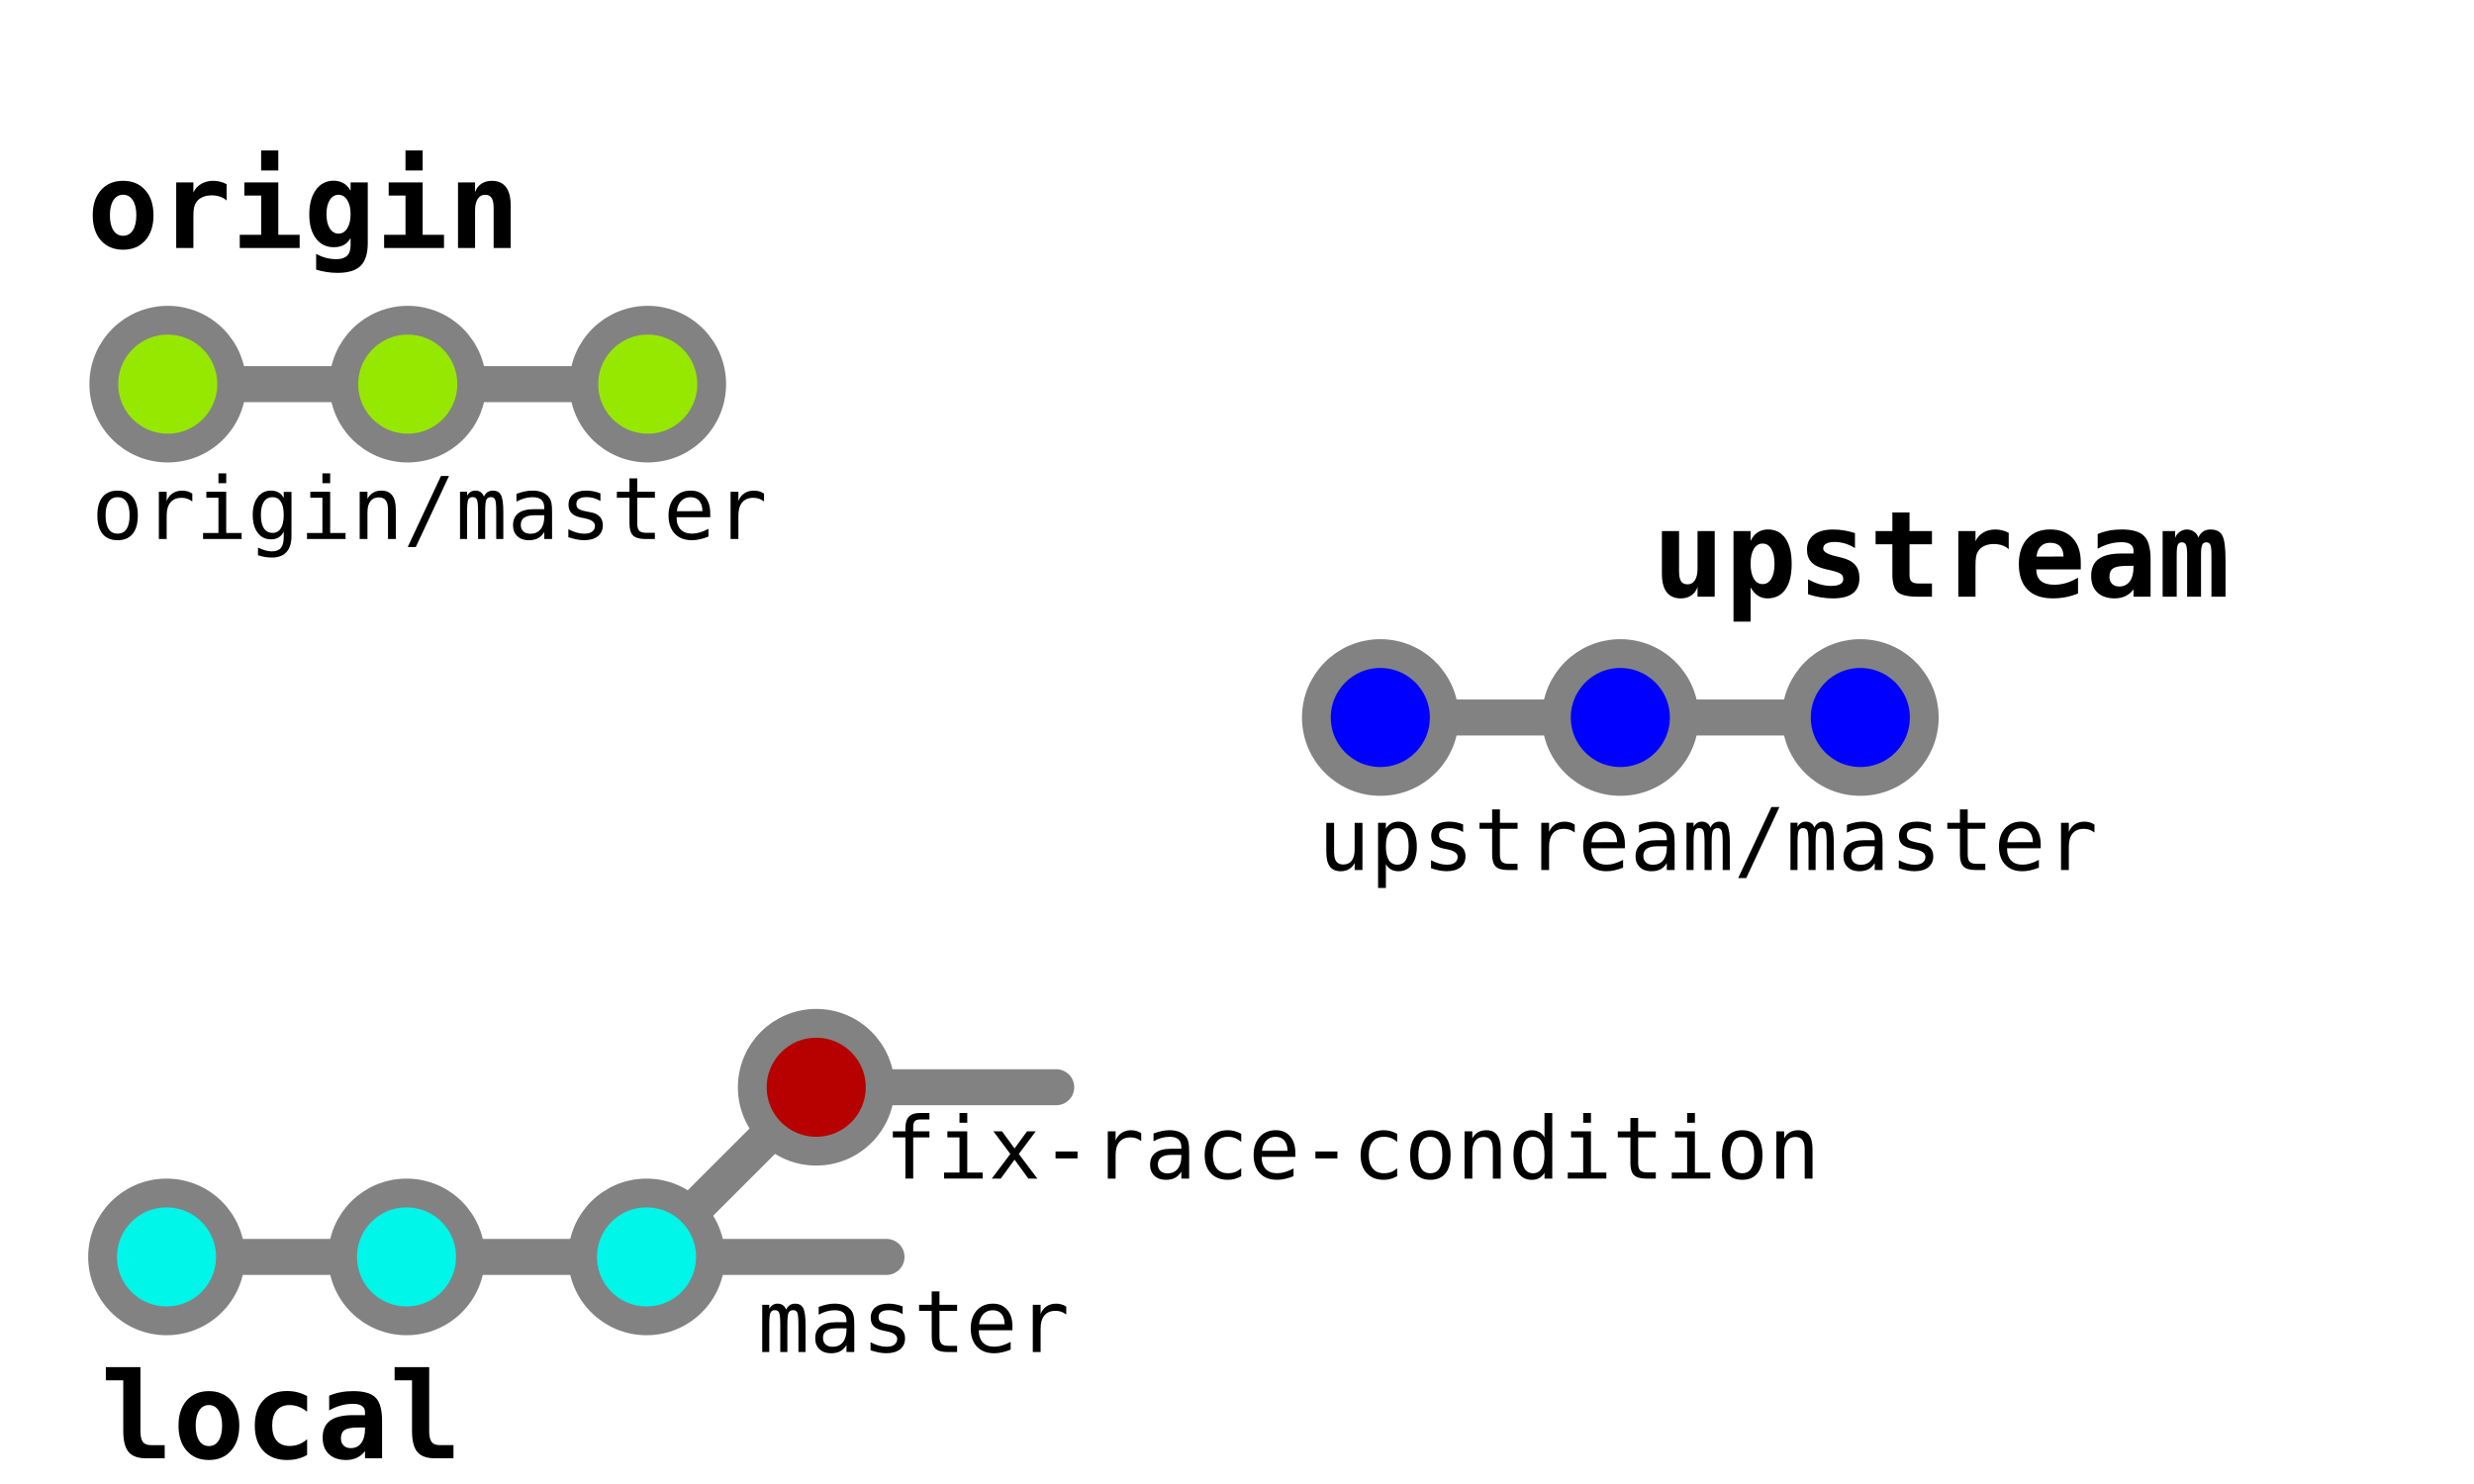 <?xml version="1.0" encoding="UTF-8" standalone="no"?>
<!-- Created with Inkscape (http://www.inkscape.org/) -->

<svg
   xmlns:dc="http://purl.org/dc/elements/1.1/"
   xmlns:cc="http://creativecommons.org/ns#"
   xmlns:rdf="http://www.w3.org/1999/02/22-rdf-syntax-ns#"
   xmlns:svg="http://www.w3.org/2000/svg"
   xmlns="http://www.w3.org/2000/svg"
   xmlns:sodipodi="http://sodipodi.sourceforge.net/DTD/sodipodi-0.dtd"
   xmlns:inkscape="http://www.inkscape.org/namespaces/inkscape"
   width="515.408pt"
   height="309.245pt"
   viewBox="0 0 181.825 109.095"
   version="1.1"
   id="svg196"
   inkscape:version="0.92.2 2405546, 2018-03-11"
   sodipodi:docname="ghw07-branch-names.svg">
  <defs
     id="defs190">
    <marker
       inkscape:isstock="true"
       style="overflow:visible"
       id="marker12490"
       refX="0"
       refY="0"
       orient="auto"
       inkscape:stockid="TriangleOutM">
      <path
         transform="scale(0.4)"
         style="fill:#dedede;fill-opacity:1;fill-rule:evenodd;stroke:#3e3e3e;stroke-width:1pt;stroke-opacity:1"
         d="M 5.77,0 -2.88,5 V -5 Z"
         id="path12488"
         inkscape:connector-curvature="0" />
    </marker>
    <marker
       inkscape:isstock="true"
       style="overflow:visible"
       id="marker12358"
       refX="0"
       refY="0"
       orient="auto"
       inkscape:stockid="TriangleOutM">
      <path
         transform="scale(0.4)"
         style="fill:#808080;fill-opacity:1;fill-rule:evenodd;stroke:none;stroke-width:1pt;stroke-opacity:1"
         d="M 5.77,0 -2.88,5 V -5 Z"
         id="path12356"
         inkscape:connector-curvature="0" />
    </marker>
    <marker
       inkscape:isstock="true"
       style="overflow:visible"
       id="marker11922"
       refX="0"
       refY="0"
       orient="auto"
       inkscape:stockid="TriangleOutM">
      <path
         transform="scale(0.4)"
         style="fill:none;fill-opacity:1;fill-rule:evenodd;stroke:none;stroke-width:1pt;stroke-opacity:1"
         d="M 5.77,0 -2.88,5 V -5 Z"
         id="path11920"
         inkscape:connector-curvature="0" />
    </marker>
    <marker
       inkscape:isstock="true"
       style="overflow:visible"
       id="marker11742"
       refX="0"
       refY="0"
       orient="auto"
       inkscape:stockid="TriangleOutM">
      <path
         transform="scale(0.4)"
         style="fill:#eef1f5;fill-opacity:1;fill-rule:evenodd;stroke:#000000;stroke-width:1pt;stroke-opacity:1"
         d="M 5.77,0 -2.88,5 V -5 Z"
         id="path11740"
         inkscape:connector-curvature="0" />
    </marker>
    <marker
       inkscape:isstock="true"
       style="overflow:visible"
       id="marker11658"
       refX="0"
       refY="0"
       orient="auto"
       inkscape:stockid="TriangleOutM">
      <path
         transform="scale(0.4)"
         style="fill:#eef1f5;fill-opacity:1;fill-rule:evenodd;stroke:#000000;stroke-width:1pt;stroke-opacity:1"
         d="M 5.77,0 -2.88,5 V -5 Z"
         id="path11656"
         inkscape:connector-curvature="0" />
    </marker>
    <marker
       inkscape:isstock="true"
       style="overflow:visible"
       id="marker5230"
       refX="0"
       refY="0"
       orient="auto"
       inkscape:stockid="TriangleOutM">
      <path
         transform="scale(0.4)"
         style="fill:#000000;fill-opacity:1;fill-rule:evenodd;stroke:#000000;stroke-width:1pt;stroke-opacity:1"
         d="M 5.77,0 -2.88,5 V -5 Z"
         id="path5228"
         inkscape:connector-curvature="0" />
    </marker>
    <marker
       inkscape:isstock="true"
       style="overflow:visible"
       id="marker3424"
       refX="0"
       refY="0"
       orient="auto"
       inkscape:stockid="TriangleOutM">
      <path
         transform="scale(0.4)"
         style="fill:#000000;fill-opacity:1;fill-rule:evenodd;stroke:#000000;stroke-width:1pt;stroke-opacity:1"
         d="M 5.77,0 -2.88,5 V -5 Z"
         id="path3422"
         inkscape:connector-curvature="0" />
    </marker>
    <marker
       inkscape:stockid="TriangleOutM"
       orient="auto"
       refY="0"
       refX="0"
       id="TriangleOutM-1"
       style="overflow:visible"
       inkscape:isstock="true">
      <path
         inkscape:connector-curvature="0"
         id="path1507-0"
         d="M 5.77,0 -2.88,5 V -5 Z"
         style="fill:#000000;fill-opacity:1;fill-rule:evenodd;stroke:#000000;stroke-width:1pt;stroke-opacity:1"
         transform="scale(0.4)" />
    </marker>
    <marker
       inkscape:stockid="TriangleOutM"
       orient="auto"
       refY="0"
       refX="0"
       id="TriangleOutM-5"
       style="overflow:visible"
       inkscape:isstock="true">
      <path
         inkscape:connector-curvature="0"
         id="path1507-3"
         d="M 5.77,0 -2.88,5 V -5 Z"
         style="fill:#000000;fill-opacity:1;fill-rule:evenodd;stroke:#000000;stroke-width:1pt;stroke-opacity:1"
         transform="scale(0.4)" />
    </marker>
    <marker
       inkscape:isstock="true"
       style="overflow:visible"
       id="marker3424-8"
       refX="0"
       refY="0"
       orient="auto"
       inkscape:stockid="TriangleOutM">
      <path
         inkscape:connector-curvature="0"
         transform="scale(0.4)"
         style="fill:#000000;fill-opacity:1;fill-rule:evenodd;stroke:#000000;stroke-width:1pt;stroke-opacity:1"
         d="M 5.77,0 -2.88,5 V -5 Z"
         id="path3422-0" />
    </marker>
    <marker
       inkscape:isstock="true"
       style="overflow:visible"
       id="marker3424-1"
       refX="0"
       refY="0"
       orient="auto"
       inkscape:stockid="TriangleOutM">
      <path
         inkscape:connector-curvature="0"
         transform="scale(0.4)"
         style="fill:#000000;fill-opacity:1;fill-rule:evenodd;stroke:#000000;stroke-width:1pt;stroke-opacity:1"
         d="M 5.77,0 -2.88,5 V -5 Z"
         id="path3422-8" />
    </marker>
  </defs>
  <sodipodi:namedview
     id="base"
     pagecolor="#ffffff"
     bordercolor="#666666"
     borderopacity="1.0"
     inkscape:pageopacity="0.0"
     inkscape:pageshadow="2"
     inkscape:zoom="2.8284272"
     inkscape:cx="288.60568"
     inkscape:cy="187.51353"
     inkscape:document-units="mm"
     inkscape:current-layer="layer1"
     showgrid="false"
     inkscape:snap-object-midpoints="true"
     inkscape:snap-center="true"
     inkscape:snap-midpoints="true"
     inkscape:snap-smooth-nodes="true"
     inkscape:snap-intersection-paths="true"
     inkscape:object-paths="true"
     inkscape:window-width="2560"
     inkscape:window-height="1415"
     inkscape:window-x="2560"
     inkscape:window-y="0"
     inkscape:window-maximized="1"
     units="pt"
     fit-margin-top="5"
     fit-margin-right="5"
     fit-margin-bottom="5"
     fit-margin-left="5" />
  <g
     inkscape:label="Layer 1"
     inkscape:groupmode="layer"
     id="layer1"
     transform="translate(-8.323,-14.679)">
    <g
       transform="translate(86.549,40.589)"
       id="g860">
      <path
         inkscape:connector-curvature="0"
         id="path838"
         d="m 23.22,26.836 h 17.639"
         style="fill:none;stroke:#828282;stroke-width:2.646;stroke-linecap:butt;stroke-linejoin:miter;stroke-miterlimit:4;stroke-dasharray:none;stroke-opacity:1" />
      <circle
         style="fill:#0000ff;stroke:#828282;stroke-width:2.117;stroke-miterlimit:4;stroke-dasharray:none;stroke-opacity:1"
         r="4.699"
         cy="26.836"
         cx="23.22"
         id="path10" />
      <path
         inkscape:connector-curvature="0"
         id="path838-7"
         d="m 40.859,26.836 h 17.639"
         style="fill:none;stroke:#828282;stroke-width:2.646;stroke-linecap:butt;stroke-linejoin:miter;stroke-miterlimit:4;stroke-dasharray:none;stroke-opacity:1" />
      <circle
         style="fill:#0000ff;stroke:#828282;stroke-width:2.117;stroke-miterlimit:4;stroke-dasharray:none;stroke-opacity:1"
         r="4.699"
         cy="26.836"
         cx="40.859"
         id="path10-3" />
      <circle
         style="fill:#0000ff;stroke:#828282;stroke-width:2.117;stroke-miterlimit:4;stroke-dasharray:none;stroke-opacity:1"
         r="4.699"
         cy="26.836"
         cx="58.498"
         id="path10-6" />
    </g>
    <g
       transform="translate(-2.569,16.083)"
       id="g860-5"
       style="fill:#97e800;fill-opacity:1">
      <path
         inkscape:connector-curvature="0"
         id="path838-3"
         d="m 23.22,26.836 h 17.639"
         style="fill:#97e800;fill-opacity:1;stroke:#828282;stroke-width:2.646;stroke-linecap:butt;stroke-linejoin:miter;stroke-miterlimit:4;stroke-dasharray:none;stroke-opacity:1" />
      <circle
         style="fill:#97e800;fill-opacity:1;stroke:#828282;stroke-width:2.117;stroke-miterlimit:4;stroke-dasharray:none;stroke-opacity:1"
         r="4.699"
         cy="26.836"
         cx="23.22"
         id="path10-5" />
      <path
         inkscape:connector-curvature="0"
         id="path838-7-6"
         d="m 40.859,26.836 h 17.639"
         style="fill:#97e800;fill-opacity:1;stroke:#828282;stroke-width:2.646;stroke-linecap:butt;stroke-linejoin:miter;stroke-miterlimit:4;stroke-dasharray:none;stroke-opacity:1" />
      <circle
         style="fill:#97e800;fill-opacity:1;stroke:#828282;stroke-width:2.117;stroke-miterlimit:4;stroke-dasharray:none;stroke-opacity:1"
         r="4.699"
         cy="26.836"
         cx="40.859"
         id="path10-3-2" />
      <circle
         style="fill:#97e800;fill-opacity:1;stroke:#828282;stroke-width:2.117;stroke-miterlimit:4;stroke-dasharray:none;stroke-opacity:1"
         r="4.699"
         cy="26.836"
         cx="58.498"
         id="path10-6-9" />
    </g>
    <g
       id="g393">
      <path
         inkscape:connector-curvature="0"
         id="path838-7-6-0-2"
         d="M 55.839,107.08 68.311,94.607"
         style="fill:#97e800;fill-opacity:1;stroke:#828282;stroke-width:2.646;stroke-linecap:butt;stroke-linejoin:miter;stroke-miterlimit:4;stroke-dasharray:none;stroke-opacity:1" />
      <path
         inkscape:connector-curvature="0"
         id="path838-3-2-0-6-4-7-2-0"
         d="m 68.311,94.607 h 17.639"
         style="fill:#97e800;fill-opacity:1;stroke:#828282;stroke-width:2.646;stroke-linecap:round;stroke-linejoin:miter;stroke-miterlimit:4;stroke-dasharray:none;stroke-opacity:1" />
      <circle
         style="fill:#b70000;fill-opacity:1;stroke:#828282;stroke-width:2.117;stroke-miterlimit:4;stroke-dasharray:none;stroke-opacity:1"
         r="4.699"
         cy="94.607"
         cx="68.311"
         id="path10-6-9-3-1-1-6-8-4" />
    </g>
    <path
       inkscape:connector-curvature="0"
       id="path838-7-6-6-2"
       d="m 55.839,107.08 h 17.639"
       style="fill:#97e800;fill-opacity:1;stroke:#828282;stroke-width:2.646;stroke-linecap:round;stroke-linejoin:miter;stroke-miterlimit:4;stroke-dasharray:none;stroke-opacity:1" />
    <g
       transform="translate(-2.659,80.244)"
       id="g860-5-6"
       style="fill:#00f6e9;fill-opacity:1">
      <path
         inkscape:connector-curvature="0"
         id="path838-3-6"
         d="m 23.22,26.836 h 17.639"
         style="fill:#00f6e9;fill-opacity:1;stroke:#828282;stroke-width:2.646;stroke-linecap:butt;stroke-linejoin:miter;stroke-miterlimit:4;stroke-dasharray:none;stroke-opacity:1" />
      <circle
         style="fill:#00f6e9;fill-opacity:1;stroke:#828282;stroke-width:2.117;stroke-miterlimit:4;stroke-dasharray:none;stroke-opacity:1"
         r="4.699"
         cy="26.836"
         cx="23.22"
         id="path10-5-0" />
      <path
         inkscape:connector-curvature="0"
         id="path838-7-6-0"
         d="m 40.859,26.836 h 17.639"
         style="fill:#00f6e9;fill-opacity:1;stroke:#828282;stroke-width:2.646;stroke-linecap:butt;stroke-linejoin:miter;stroke-miterlimit:4;stroke-dasharray:none;stroke-opacity:1" />
      <circle
         style="fill:#00f6e9;fill-opacity:1;stroke:#828282;stroke-width:2.117;stroke-miterlimit:4;stroke-dasharray:none;stroke-opacity:1"
         r="4.699"
         cy="26.836"
         cx="40.859"
         id="path10-3-2-6" />
      <circle
         style="fill:#00f6e9;fill-opacity:1;stroke:#828282;stroke-width:2.117;stroke-miterlimit:4;stroke-dasharray:none;stroke-opacity:1"
         r="4.699"
         cy="26.836"
         cx="58.498"
         id="path10-6-9-2" />
    </g>
    <rect
       style="opacity:1;vector-effect:none;fill:none;fill-opacity:1;stroke:none;stroke-width:1.746;stroke-linecap:round;stroke-linejoin:round;stroke-miterlimit:4;stroke-dasharray:none;stroke-dashoffset:0;stroke-opacity:1;marker-end:url(#marker11922);paint-order:normal"
       id="rect11918"
       width="11.509"
       height="24.606"
       x="176.874"
       y="40.883"
       rx="0.1"
       ry="0.1" />
    <g
       aria-label="local"
       style="font-style:normal;font-weight:normal;font-size:10.583px;line-height:1.25;font-family:sans-serif;letter-spacing:0px;word-spacing:0px;fill:#000000;fill-opacity:1;stroke:none;stroke-width:0.265"
       id="text12686">
      <path
         d="m 17.382,119.874 v -3.721 h -1.279 v -0.969 h 2.541 v 4.69 q 0,0.568 0.177,0.805 0.177,0.237 0.599,0.237 h 1.008 v 0.969 h -1.361 q -0.9,0 -1.292,-0.465 -0.392,-0.465 -0.392,-1.546 z"
         style="font-style:normal;font-variant:normal;font-weight:bold;font-stretch:normal;font-size:8.819px;font-family:'DejaVu Sans Mono';-inkscape-font-specification:'DejaVu Sans Mono, Bold';font-variant-ligatures:normal;font-variant-caps:normal;font-variant-numeric:normal;font-feature-settings:normal;text-align:start;writing-mode:lr-tb;text-anchor:start;stroke-width:0.265"
         id="path12764"
         inkscape:connector-curvature="0" />
      <path
         d="m 23.674,117.971 q -0.452,0 -0.711,0.4 -0.258,0.396 -0.258,1.107 0,0.711 0.258,1.111 0.258,0.396 0.711,0.396 0.456,0 0.715,-0.396 0.258,-0.4 0.258,-1.111 0,-0.711 -0.258,-1.107 -0.258,-0.4 -0.715,-0.4 z m -2.231,1.507 q 0,-1.167 0.603,-1.847 0.607,-0.685 1.628,-0.685 1.025,0 1.628,0.685 0.607,0.68 0.607,1.847 0,1.167 -0.607,1.852 -0.603,0.68 -1.628,0.68 -1.021,0 -1.628,-0.68 -0.603,-0.685 -0.603,-1.852 z"
         style="font-style:normal;font-variant:normal;font-weight:bold;font-stretch:normal;font-size:8.819px;font-family:'DejaVu Sans Mono';-inkscape-font-specification:'DejaVu Sans Mono, Bold';font-variant-ligatures:normal;font-variant-caps:normal;font-variant-numeric:normal;font-feature-settings:normal;text-align:start;writing-mode:lr-tb;text-anchor:start;stroke-width:0.265"
         id="path12766"
         inkscape:connector-curvature="0" />
      <path
         d="m 30.895,121.64 q -0.319,0.185 -0.685,0.276 -0.366,0.095 -0.788,0.095 -1.115,0 -1.744,-0.672 -0.629,-0.672 -0.629,-1.86 0,-1.193 0.633,-1.865 0.633,-0.676 1.748,-0.676 0.388,0 0.745,0.09 0.362,0.09 0.719,0.28 v 1.154 q -0.276,-0.237 -0.607,-0.362 -0.327,-0.129 -0.68,-0.129 -0.616,0 -0.947,0.392 -0.332,0.392 -0.332,1.115 0,0.723 0.332,1.111 0.332,0.388 0.947,0.388 0.366,0 0.685,-0.121 0.319,-0.125 0.603,-0.375 z"
         style="font-style:normal;font-variant:normal;font-weight:bold;font-stretch:normal;font-size:8.819px;font-family:'DejaVu Sans Mono';-inkscape-font-specification:'DejaVu Sans Mono, Bold';font-variant-ligatures:normal;font-variant-caps:normal;font-variant-numeric:normal;font-feature-settings:normal;text-align:start;writing-mode:lr-tb;text-anchor:start;stroke-width:0.265"
         id="path12768"
         inkscape:connector-curvature="0" />
      <path
         d="m 34.646,119.62 q -0.706,0 -0.986,0.181 -0.28,0.181 -0.28,0.62 0,0.327 0.194,0.521 0.194,0.194 0.525,0.194 0.5,0 0.775,-0.375 0.276,-0.379 0.276,-1.055 v -0.086 z m 1.757,-0.487 v 2.752 h -1.253 v -0.538 q -0.228,0.319 -0.586,0.491 -0.357,0.172 -0.788,0.172 -0.823,0 -1.283,-0.435 -0.456,-0.435 -0.456,-1.214 0,-0.844 0.547,-1.245 0.547,-0.405 1.692,-0.405 h 0.874 v -0.211 q 0,-0.306 -0.224,-0.461 -0.22,-0.159 -0.65,-0.159 -0.452,0 -0.878,0.116 -0.422,0.112 -0.883,0.362 v -1.077 q 0.418,-0.172 0.848,-0.254 0.431,-0.082 0.913,-0.082 1.176,0 1.649,0.478 0.478,0.478 0.478,1.71 z"
         style="font-style:normal;font-variant:normal;font-weight:bold;font-stretch:normal;font-size:8.819px;font-family:'DejaVu Sans Mono';-inkscape-font-specification:'DejaVu Sans Mono, Bold';font-variant-ligatures:normal;font-variant-caps:normal;font-variant-numeric:normal;font-feature-settings:normal;text-align:start;writing-mode:lr-tb;text-anchor:start;stroke-width:0.265"
         id="path12770"
         inkscape:connector-curvature="0" />
      <path
         d="m 38.604,119.874 v -3.721 H 37.325 v -0.969 h 2.541 v 4.69 q 0,0.568 0.177,0.805 0.177,0.237 0.599,0.237 h 1.008 v 0.969 h -1.361 q -0.9,0 -1.292,-0.465 -0.392,-0.465 -0.392,-1.546 z"
         style="font-style:normal;font-variant:normal;font-weight:bold;font-stretch:normal;font-size:8.819px;font-family:'DejaVu Sans Mono';-inkscape-font-specification:'DejaVu Sans Mono, Bold';font-variant-ligatures:normal;font-variant-caps:normal;font-variant-numeric:normal;font-feature-settings:normal;text-align:start;writing-mode:lr-tb;text-anchor:start;stroke-width:0.265"
         id="path12772"
         inkscape:connector-curvature="0" />
    </g>
    <g
       aria-label="origin"
       style="font-style:normal;font-weight:normal;font-size:10.583px;line-height:1.25;font-family:sans-serif;letter-spacing:0px;word-spacing:0px;fill:#000000;fill-opacity:1;stroke:none;stroke-width:0.265"
       id="text12686-7">
      <path
         d="m 17.369,28.997 q -0.452,0 -0.711,0.4 -0.258,0.396 -0.258,1.107 0,0.711 0.258,1.111 0.258,0.396 0.711,0.396 0.456,0 0.715,-0.396 0.258,-0.4 0.258,-1.111 0,-0.711 -0.258,-1.107 Q 17.825,28.997 17.369,28.997 Z m -2.231,1.507 q 0,-1.167 0.603,-1.847 0.607,-0.685 1.628,-0.685 1.025,0 1.628,0.685 0.607,0.68 0.607,1.847 0,1.167 -0.607,1.852 -0.603,0.68 -1.628,0.68 -1.021,0 -1.628,-0.68 -0.603,-0.685 -0.603,-1.852 z"
         style="font-style:normal;font-variant:normal;font-weight:bold;font-stretch:normal;font-size:8.819px;font-family:'DejaVu Sans Mono';-inkscape-font-specification:'DejaVu Sans Mono, Bold';font-variant-ligatures:normal;font-variant-caps:normal;font-variant-numeric:normal;font-feature-settings:normal;text-align:start;writing-mode:lr-tb;text-anchor:start;stroke-width:0.265"
         id="path12775"
         inkscape:connector-curvature="0" />
      <path
         d="m 24.978,29.419 q -0.207,-0.189 -0.487,-0.284 -0.276,-0.095 -0.607,-0.095 -0.4,0 -0.702,0.142 -0.297,0.138 -0.461,0.405 -0.103,0.164 -0.146,0.396 -0.039,0.233 -0.039,0.706 v 2.222 h -1.262 v -4.823 h 1.262 v 0.749 q 0.185,-0.413 0.568,-0.637 0.383,-0.228 0.896,-0.228 0.258,0 0.504,0.065 0.25,0.06 0.474,0.181 z"
         style="font-style:normal;font-variant:normal;font-weight:bold;font-stretch:normal;font-size:8.819px;font-family:'DejaVu Sans Mono';-inkscape-font-specification:'DejaVu Sans Mono, Bold';font-variant-ligatures:normal;font-variant-caps:normal;font-variant-numeric:normal;font-feature-settings:normal;text-align:start;writing-mode:lr-tb;text-anchor:start;stroke-width:0.265"
         id="path12777"
         inkscape:connector-curvature="0" />
      <path
         d="m 26.279,28.088 h 2.498 v 3.854 h 1.568 v 0.969 h -4.401 v -0.969 h 1.572 v -2.885 h -1.236 z m 1.236,-2.347 h 1.262 v 1.473 h -1.262 z"
         style="font-style:normal;font-variant:normal;font-weight:bold;font-stretch:normal;font-size:8.819px;font-family:'DejaVu Sans Mono';-inkscape-font-specification:'DejaVu Sans Mono, Bold';font-variant-ligatures:normal;font-variant-caps:normal;font-variant-numeric:normal;font-feature-settings:normal;text-align:start;writing-mode:lr-tb;text-anchor:start;stroke-width:0.265"
         id="path12779"
         inkscape:connector-curvature="0" />
      <path
         d="m 34.09,30.423 q 0,-0.646 -0.245,-1.034 -0.245,-0.392 -0.646,-0.392 -0.396,0 -0.642,0.388 -0.241,0.388 -0.241,1.038 0,0.655 0.241,1.042 0.245,0.388 0.642,0.388 0.4,0 0.646,-0.388 0.245,-0.392 0.245,-1.042 z m 1.262,2.127 q 0,1.158 -0.525,1.671 -0.521,0.517 -1.697,0.517 -0.396,0 -0.784,-0.06 -0.388,-0.056 -0.788,-0.177 v -1.158 q 0.357,0.198 0.728,0.293 0.37,0.095 0.762,0.095 0.534,0 0.788,-0.254 0.254,-0.25 0.254,-0.784 v -0.521 q -0.185,0.345 -0.491,0.512 -0.306,0.168 -0.745,0.168 -0.827,0 -1.313,-0.646 -0.487,-0.646 -0.487,-1.753 0,-1.145 0.487,-1.817 0.487,-0.672 1.305,-0.672 0.413,0 0.736,0.194 0.323,0.194 0.508,0.547 v -0.616 h 1.262 z"
         style="font-style:normal;font-variant:normal;font-weight:bold;font-stretch:normal;font-size:8.819px;font-family:'DejaVu Sans Mono';-inkscape-font-specification:'DejaVu Sans Mono, Bold';font-variant-ligatures:normal;font-variant-caps:normal;font-variant-numeric:normal;font-feature-settings:normal;text-align:start;writing-mode:lr-tb;text-anchor:start;stroke-width:0.265"
         id="path12781"
         inkscape:connector-curvature="0" />
      <path
         d="m 36.889,28.088 h 2.498 v 3.854 h 1.568 v 0.969 h -4.401 v -0.969 h 1.572 v -2.885 h -1.236 z m 1.236,-2.347 h 1.262 v 1.473 H 38.125 Z"
         style="font-style:normal;font-variant:normal;font-weight:bold;font-stretch:normal;font-size:8.819px;font-family:'DejaVu Sans Mono';-inkscape-font-specification:'DejaVu Sans Mono, Bold';font-variant-ligatures:normal;font-variant-caps:normal;font-variant-numeric:normal;font-feature-settings:normal;text-align:start;writing-mode:lr-tb;text-anchor:start;stroke-width:0.265"
         id="path12783"
         inkscape:connector-curvature="0" />
      <path
         d="m 45.855,29.781 v 3.131 h -1.253 v -2.937 q 0,-0.525 -0.151,-0.749 -0.146,-0.228 -0.482,-0.228 -0.34,0 -0.538,0.306 -0.194,0.306 -0.194,0.848 v 2.76 h -1.253 v -4.823 h 1.253 v 0.723 q 0.133,-0.4 0.456,-0.62 0.323,-0.22 0.779,-0.22 0.685,0 1.034,0.456 0.349,0.452 0.349,1.352 z"
         style="font-style:normal;font-variant:normal;font-weight:bold;font-stretch:normal;font-size:8.819px;font-family:'DejaVu Sans Mono';-inkscape-font-specification:'DejaVu Sans Mono, Bold';font-variant-ligatures:normal;font-variant-caps:normal;font-variant-numeric:normal;font-feature-settings:normal;text-align:start;writing-mode:lr-tb;text-anchor:start;stroke-width:0.265"
         id="path12785"
         inkscape:connector-curvature="0" />
    </g>
    <g
       aria-label="upstream"
       style="font-style:normal;font-weight:normal;font-size:10.583px;line-height:1.25;font-family:sans-serif;letter-spacing:0px;word-spacing:0px;fill:#000000;fill-opacity:1;stroke:none;stroke-width:0.265"
       id="text12686-7-5">
      <path
         d="m 130.463,56.86 v -3.139 h 1.262 v 2.946 q 0,0.521 0.146,0.745 0.146,0.224 0.487,0.224 0.34,0 0.53,-0.301 0.194,-0.301 0.194,-0.844 v -2.769 h 1.262 v 4.823 h -1.262 v -0.715 q -0.133,0.4 -0.456,0.62 -0.319,0.22 -0.771,0.22 -0.689,0 -1.042,-0.456 -0.349,-0.456 -0.349,-1.352 z"
         style="font-style:normal;font-variant:normal;font-weight:bold;font-stretch:normal;font-size:8.819px;font-family:'DejaVu Sans Mono';-inkscape-font-specification:'DejaVu Sans Mono, Bold';font-variant-ligatures:normal;font-variant-caps:normal;font-variant-numeric:normal;font-feature-settings:normal;text-align:start;writing-mode:lr-tb;text-anchor:start;stroke-width:0.265"
         id="path12788"
         inkscape:connector-curvature="0" />
      <path
         d="m 136.983,57.863 v 2.515 h -1.257 v -6.658 h 1.257 v 0.723 q 0.198,-0.418 0.521,-0.629 0.323,-0.211 0.758,-0.211 0.827,0 1.283,0.663 0.456,0.663 0.456,1.869 0,1.223 -0.465,1.878 -0.461,0.655 -1.318,0.655 -0.388,0 -0.698,-0.198 -0.306,-0.202 -0.538,-0.607 z m 1.757,-1.735 q 0,-0.698 -0.233,-1.094 -0.233,-0.396 -0.642,-0.396 -0.409,0 -0.646,0.396 -0.237,0.396 -0.237,1.094 0,0.698 0.237,1.094 0.237,0.396 0.646,0.396 0.409,0 0.642,-0.396 0.233,-0.396 0.233,-1.094 z"
         style="font-style:normal;font-variant:normal;font-weight:bold;font-stretch:normal;font-size:8.819px;font-family:'DejaVu Sans Mono';-inkscape-font-specification:'DejaVu Sans Mono, Bold';font-variant-ligatures:normal;font-variant-caps:normal;font-variant-numeric:normal;font-feature-settings:normal;text-align:start;writing-mode:lr-tb;text-anchor:start;stroke-width:0.265"
         id="path12790"
         inkscape:connector-curvature="0" />
      <path
         d="m 144.653,53.871 v 1.102 q -0.349,-0.224 -0.728,-0.336 -0.375,-0.116 -0.754,-0.116 -0.422,0 -0.637,0.125 -0.215,0.121 -0.215,0.362 0,0.345 0.922,0.56 l 0.047,0.013 0.362,0.086 q 0.689,0.164 1.008,0.53 0.323,0.362 0.323,0.982 0,0.745 -0.491,1.12 -0.487,0.37 -1.468,0.37 -0.435,0 -0.891,-0.078 -0.456,-0.073 -0.926,-0.224 v -1.102 q 0.418,0.237 0.848,0.362 0.435,0.125 0.84,0.125 0.444,0 0.672,-0.129 0.228,-0.129 0.228,-0.375 0,-0.241 -0.164,-0.37 -0.159,-0.129 -0.767,-0.276 l -0.349,-0.078 q -0.723,-0.164 -1.055,-0.512 -0.332,-0.349 -0.332,-0.934 0,-0.698 0.504,-1.085 0.504,-0.388 1.417,-0.388 0.409,0 0.814,0.069 0.409,0.065 0.792,0.198 z"
         style="font-style:normal;font-variant:normal;font-weight:bold;font-stretch:normal;font-size:8.819px;font-family:'DejaVu Sans Mono';-inkscape-font-specification:'DejaVu Sans Mono, Bold';font-variant-ligatures:normal;font-variant-caps:normal;font-variant-numeric:normal;font-feature-settings:normal;text-align:start;writing-mode:lr-tb;text-anchor:start;stroke-width:0.265"
         id="path12792"
         inkscape:connector-curvature="0" />
      <path
         d="m 148.662,52.351 v 1.369 h 1.649 v 0.969 h -1.649 v 2.282 q 0,0.323 0.155,0.465 0.159,0.138 0.525,0.138 h 0.969 v 0.969 H 149.252 q -1.085,0 -1.468,-0.345 -0.383,-0.349 -0.383,-1.288 V 54.689 h -1.232 v -0.969 h 1.232 v -1.369 z"
         style="font-style:normal;font-variant:normal;font-weight:bold;font-stretch:normal;font-size:8.819px;font-family:'DejaVu Sans Mono';-inkscape-font-specification:'DejaVu Sans Mono, Bold';font-variant-ligatures:normal;font-variant-caps:normal;font-variant-numeric:normal;font-feature-settings:normal;text-align:start;writing-mode:lr-tb;text-anchor:start;stroke-width:0.265"
         id="path12794"
         inkscape:connector-curvature="0" />
      <path
         d="m 155.953,55.051 q -0.207,-0.189 -0.487,-0.284 -0.276,-0.095 -0.607,-0.095 -0.4,0 -0.702,0.142 -0.297,0.138 -0.461,0.405 -0.103,0.164 -0.146,0.396 -0.039,0.233 -0.039,0.706 v 2.222 h -1.262 v -4.823 h 1.262 v 0.749 q 0.185,-0.413 0.568,-0.637 0.383,-0.228 0.896,-0.228 0.258,0 0.504,0.065 0.25,0.06 0.474,0.181 z"
         style="font-style:normal;font-variant:normal;font-weight:bold;font-stretch:normal;font-size:8.819px;font-family:'DejaVu Sans Mono';-inkscape-font-specification:'DejaVu Sans Mono, Bold';font-variant-ligatures:normal;font-variant-caps:normal;font-variant-numeric:normal;font-feature-settings:normal;text-align:start;writing-mode:lr-tb;text-anchor:start;stroke-width:0.265"
         id="path12796"
         inkscape:connector-curvature="0" />
      <path
         d="m 161.047,58.306 q -0.439,0.181 -0.896,0.271 -0.456,0.09 -0.965,0.09 -1.21,0 -1.852,-0.646 -0.637,-0.65 -0.637,-1.869 0,-1.18 0.616,-1.865 0.616,-0.685 1.679,-0.685 1.072,0 1.662,0.637 0.594,0.633 0.594,1.787 v 0.512 h -3.269 q 0.004,0.568 0.336,0.848 0.332,0.28 0.99,0.28 0.435,0 0.857,-0.125 0.422,-0.125 0.883,-0.396 z m -1.068,-2.713 q -0.009,-0.5 -0.258,-0.754 -0.245,-0.258 -0.728,-0.258 -0.435,0 -0.693,0.267 -0.258,0.263 -0.306,0.749 z"
         style="font-style:normal;font-variant:normal;font-weight:bold;font-stretch:normal;font-size:8.819px;font-family:'DejaVu Sans Mono';-inkscape-font-specification:'DejaVu Sans Mono, Bold';font-variant-ligatures:normal;font-variant-caps:normal;font-variant-numeric:normal;font-feature-settings:normal;text-align:start;writing-mode:lr-tb;text-anchor:start;stroke-width:0.265"
         id="path12798"
         inkscape:connector-curvature="0" />
      <path
         d="m 164.621,56.278 q -0.706,0 -0.986,0.181 -0.28,0.181 -0.28,0.62 0,0.327 0.194,0.521 0.194,0.194 0.525,0.194 0.5,0 0.775,-0.375 0.276,-0.379 0.276,-1.055 v -0.086 z m 1.757,-0.487 v 2.752 h -1.253 v -0.538 q -0.228,0.319 -0.586,0.491 -0.357,0.172 -0.788,0.172 -0.823,0 -1.283,-0.435 -0.456,-0.435 -0.456,-1.214 0,-0.844 0.547,-1.245 0.547,-0.405 1.692,-0.405 h 0.874 v -0.211 q 0,-0.306 -0.224,-0.461 -0.22,-0.159 -0.65,-0.159 -0.452,0 -0.878,0.116 -0.422,0.112 -0.883,0.362 v -1.077 q 0.418,-0.172 0.848,-0.254 0.431,-0.082 0.913,-0.082 1.176,0 1.649,0.478 0.478,0.478 0.478,1.71 z"
         style="font-style:normal;font-variant:normal;font-weight:bold;font-stretch:normal;font-size:8.819px;font-family:'DejaVu Sans Mono';-inkscape-font-specification:'DejaVu Sans Mono, Bold';font-variant-ligatures:normal;font-variant-caps:normal;font-variant-numeric:normal;font-feature-settings:normal;text-align:start;writing-mode:lr-tb;text-anchor:start;stroke-width:0.265"
         id="path12800"
         inkscape:connector-curvature="0" />
      <path
         d="m 169.884,54.203 q 0.142,-0.306 0.362,-0.452 0.22,-0.146 0.538,-0.146 0.624,0 0.861,0.431 0.241,0.431 0.241,1.791 v 2.717 h -1.034 v -3.096 q 0,-0.538 -0.082,-0.719 -0.082,-0.181 -0.297,-0.181 -0.215,0 -0.301,0.185 -0.086,0.185 -0.086,0.715 v 3.096 h -1.021 v -3.096 q 0,-0.53 -0.086,-0.715 -0.086,-0.185 -0.301,-0.185 -0.215,0 -0.297,0.181 -0.082,0.181 -0.082,0.719 v 3.096 h -1.034 v -4.823 h 0.917 v 0.5 q 0.108,-0.284 0.345,-0.448 0.237,-0.168 0.53,-0.168 0.293,0 0.534,0.177 0.241,0.172 0.293,0.422 z"
         style="font-style:normal;font-variant:normal;font-weight:bold;font-stretch:normal;font-size:8.819px;font-family:'DejaVu Sans Mono';-inkscape-font-specification:'DejaVu Sans Mono, Bold';font-variant-ligatures:normal;font-variant-caps:normal;font-variant-numeric:normal;font-feature-settings:normal;text-align:start;writing-mode:lr-tb;text-anchor:start;stroke-width:0.265"
         id="path12802"
         inkscape:connector-curvature="0" />
    </g>
    <g
       aria-label="fix-race-condition"
       style="font-style:normal;font-weight:normal;font-size:10.583px;line-height:1.25;font-family:sans-serif;letter-spacing:0px;word-spacing:0px;fill:#000000;fill-opacity:1;stroke:none;stroke-width:0.265"
       id="text748">
      <path
         d="m 76.632,96.499 v 0.474 h -0.648 q -0.307,0 -0.428,0.127 -0.118,0.124 -0.118,0.443 v 0.307 h 1.194 v 0.443 h -1.194 v 3.029 h -0.571 v -3.029 h -0.927 v -0.443 h 0.927 v -0.242 q 0,-0.571 0.26,-0.84 0.264,-0.27 0.819,-0.27 z"
         style="font-style:normal;font-variant:normal;font-weight:normal;font-stretch:normal;font-size:6.35px;font-family:'DejaVu Sans Mono';-inkscape-font-specification:'DejaVu Sans Mono';stroke-width:0.265"
         id="path2126" />
      <path
         d="m 77.95,97.85 h 1.46 v 3.029 h 1.132 v 0.443 h -2.834 v -0.443 h 1.132 v -2.586 h -0.89 z m 0.89,-1.352 h 0.571 v 0.722 h -0.571 z"
         style="font-style:normal;font-variant:normal;font-weight:normal;font-stretch:normal;font-size:6.35px;font-family:'DejaVu Sans Mono';-inkscape-font-specification:'DejaVu Sans Mono';stroke-width:0.265"
         id="path2128" />
      <path
         d="m 84.442,97.85 -1.243,1.662 1.364,1.811 h -0.66 l -1.017,-1.392 -1.014,1.392 h -0.66 l 1.364,-1.811 -1.243,-1.662 h 0.633 l 0.921,1.256 0.915,-1.256 z"
         style="font-style:normal;font-variant:normal;font-weight:normal;font-stretch:normal;font-size:6.35px;font-family:'DejaVu Sans Mono';-inkscape-font-specification:'DejaVu Sans Mono';stroke-width:0.265"
         id="path2130" />
      <path
         d="m 85.9,99.329 h 1.615 v 0.508 h -1.615 z"
         style="font-style:normal;font-variant:normal;font-weight:normal;font-stretch:normal;font-size:6.35px;font-family:'DejaVu Sans Mono';-inkscape-font-specification:'DejaVu Sans Mono';stroke-width:0.265"
         id="path2132" />
      <path
         d="m 92.197,98.567 q -0.183,-0.143 -0.372,-0.208 -0.189,-0.065 -0.415,-0.065 -0.533,0 -0.815,0.335 -0.282,0.335 -0.282,0.967 v 1.727 h -0.574 v -3.473 h 0.574 v 0.679 q 0.143,-0.369 0.437,-0.564 0.298,-0.198 0.704,-0.198 0.211,0 0.394,0.053 0.183,0.053 0.35,0.164 z"
         style="font-style:normal;font-variant:normal;font-weight:normal;font-stretch:normal;font-size:6.35px;font-family:'DejaVu Sans Mono';-inkscape-font-specification:'DejaVu Sans Mono';stroke-width:0.265"
         id="path2134" />
      <path
         d="m 94.612,99.578 h -0.189 q -0.499,0 -0.753,0.177 -0.251,0.174 -0.251,0.521 0,0.313 0.189,0.487 0.189,0.174 0.524,0.174 0.471,0 0.741,-0.326 0.27,-0.329 0.273,-0.905 v -0.127 z m 1.107,-0.236 v 1.981 h -0.574 v -0.515 q -0.183,0.31 -0.462,0.459 -0.276,0.146 -0.673,0.146 -0.53,0 -0.846,-0.298 -0.316,-0.301 -0.316,-0.803 0,-0.58 0.388,-0.881 0.391,-0.301 1.144,-0.301 h 0.766 v -0.09 q -0.003,-0.415 -0.211,-0.602 -0.208,-0.189 -0.664,-0.189 -0.291,0 -0.589,0.084 -0.298,0.084 -0.58,0.245 v -0.571 q 0.316,-0.121 0.605,-0.18 0.291,-0.062 0.564,-0.062 0.431,0 0.735,0.127 0.307,0.127 0.496,0.381 0.118,0.155 0.167,0.384 0.05,0.226 0.05,0.682 z"
         style="font-style:normal;font-variant:normal;font-weight:normal;font-stretch:normal;font-size:6.35px;font-family:'DejaVu Sans Mono';-inkscape-font-specification:'DejaVu Sans Mono';stroke-width:0.265"
         id="path2136" />
      <path
         d="m 99.545,101.146 q -0.229,0.133 -0.474,0.198 -0.242,0.068 -0.496,0.068 -0.806,0 -1.262,-0.484 -0.453,-0.484 -0.453,-1.339 0,-0.856 0.453,-1.339 0.456,-0.484 1.262,-0.484 0.251,0 0.49,0.065 0.239,0.065 0.481,0.202 v 0.598 q -0.226,-0.202 -0.456,-0.291 -0.226,-0.09 -0.515,-0.09 -0.536,0 -0.825,0.347 -0.288,0.347 -0.288,0.992 0,0.642 0.288,0.992 0.291,0.347 0.825,0.347 0.298,0 0.533,-0.09 0.236,-0.093 0.437,-0.285 z"
         style="font-style:normal;font-variant:normal;font-weight:normal;font-stretch:normal;font-size:6.35px;font-family:'DejaVu Sans Mono';-inkscape-font-specification:'DejaVu Sans Mono';stroke-width:0.265"
         id="path2138" />
      <path
         d="m 103.523,99.444 v 0.279 h -2.471 v 0.019 q 0,0.567 0.295,0.877 0.298,0.31 0.837,0.31 0.273,0 0.571,-0.087 0.298,-0.087 0.636,-0.264 v 0.567 q -0.326,0.133 -0.629,0.198 -0.301,0.068 -0.583,0.068 -0.809,0 -1.265,-0.484 -0.456,-0.487 -0.456,-1.339 0,-0.831 0.446,-1.327 0.446,-0.496 1.191,-0.496 0.664,0 1.045,0.45 0.384,0.45 0.384,1.228 z m -0.571,-0.167 q -0.012,-0.502 -0.239,-0.763 -0.223,-0.264 -0.645,-0.264 -0.412,0 -0.679,0.273 -0.267,0.273 -0.316,0.757 z"
         style="font-style:normal;font-variant:normal;font-weight:normal;font-stretch:normal;font-size:6.35px;font-family:'DejaVu Sans Mono';-inkscape-font-specification:'DejaVu Sans Mono';stroke-width:0.265"
         id="path2140" />
      <path
         d="m 104.999,99.329 h 1.615 v 0.508 h -1.615 z"
         style="font-style:normal;font-variant:normal;font-weight:normal;font-stretch:normal;font-size:6.35px;font-family:'DejaVu Sans Mono';-inkscape-font-specification:'DejaVu Sans Mono';stroke-width:0.265"
         id="path2142" />
      <path
         d="m 111.005,101.146 q -0.229,0.133 -0.474,0.198 -0.242,0.068 -0.496,0.068 -0.806,0 -1.262,-0.484 -0.453,-0.484 -0.453,-1.339 0,-0.856 0.453,-1.339 0.456,-0.484 1.262,-0.484 0.251,0 0.49,0.065 0.239,0.065 0.481,0.202 v 0.598 q -0.226,-0.202 -0.456,-0.291 -0.226,-0.09 -0.515,-0.09 -0.536,0 -0.825,0.347 -0.288,0.347 -0.288,0.992 0,0.642 0.288,0.992 0.291,0.347 0.825,0.347 0.298,0 0.533,-0.09 0.236,-0.093 0.437,-0.285 z"
         style="font-style:normal;font-variant:normal;font-weight:normal;font-stretch:normal;font-size:6.35px;font-family:'DejaVu Sans Mono';-inkscape-font-specification:'DejaVu Sans Mono';stroke-width:0.265"
         id="path2144" />
      <path
         d="m 113.445,98.25 q -0.434,0 -0.657,0.338 -0.223,0.338 -0.223,1.001 0,0.66 0.223,1.001 0.223,0.338 0.657,0.338 0.437,0 0.66,-0.338 0.223,-0.341 0.223,-1.001 0,-0.664 -0.223,-1.001 -0.223,-0.338 -0.66,-0.338 z m 0,-0.484 q 0.722,0 1.104,0.468 0.384,0.468 0.384,1.355 0,0.89 -0.381,1.358 -0.381,0.465 -1.107,0.465 -0.722,0 -1.104,-0.465 -0.381,-0.468 -0.381,-1.358 0,-0.887 0.381,-1.355 0.381,-0.468 1.104,-0.468 z"
         style="font-style:normal;font-variant:normal;font-weight:normal;font-stretch:normal;font-size:6.35px;font-family:'DejaVu Sans Mono';-inkscape-font-specification:'DejaVu Sans Mono';stroke-width:0.265"
         id="path2146" />
      <path
         d="m 118.614,99.171 v 2.152 h -0.574 v -2.152 q 0,-0.468 -0.164,-0.688 -0.164,-0.22 -0.515,-0.22 -0.4,0 -0.617,0.285 -0.214,0.282 -0.214,0.812 v 1.963 h -0.571 v -3.473 h 0.571 v 0.521 q 0.152,-0.298 0.412,-0.45 0.26,-0.155 0.617,-0.155 0.53,0 0.791,0.35 0.264,0.347 0.264,1.054 z"
         style="font-style:normal;font-variant:normal;font-weight:normal;font-stretch:normal;font-size:6.35px;font-family:'DejaVu Sans Mono';-inkscape-font-specification:'DejaVu Sans Mono';stroke-width:0.265"
         id="path2148" />
      <path
         d="m 121.835,98.294 v -1.795 h 0.571 v 4.825 h -0.571 v -0.437 q -0.143,0.257 -0.381,0.394 -0.236,0.133 -0.546,0.133 -0.629,0 -0.992,-0.487 -0.36,-0.49 -0.36,-1.349 0,-0.846 0.363,-1.327 0.363,-0.484 0.989,-0.484 0.313,0 0.552,0.136 0.239,0.133 0.375,0.391 z m -1.677,1.296 q 0,0.664 0.211,1.001 0.211,0.338 0.623,0.338 0.412,0 0.626,-0.341 0.217,-0.341 0.217,-0.998 0,-0.66 -0.217,-0.998 -0.214,-0.341 -0.626,-0.341 -0.412,0 -0.623,0.338 -0.211,0.338 -0.211,1.001 z"
         style="font-style:normal;font-variant:normal;font-weight:normal;font-stretch:normal;font-size:6.35px;font-family:'DejaVu Sans Mono';-inkscape-font-specification:'DejaVu Sans Mono';stroke-width:0.265"
         id="path2150" />
      <path
         d="m 123.789,97.85 h 1.46 v 3.029 h 1.132 v 0.443 h -2.834 v -0.443 h 1.132 v -2.586 h -0.89 z m 0.89,-1.352 h 0.571 v 0.722 h -0.571 z"
         style="font-style:normal;font-variant:normal;font-weight:normal;font-stretch:normal;font-size:6.35px;font-family:'DejaVu Sans Mono';-inkscape-font-specification:'DejaVu Sans Mono';stroke-width:0.265"
         id="path2152" />
      <path
         d="m 128.719,96.865 v 0.986 h 1.296 v 0.443 h -1.296 v 1.885 q 0,0.384 0.146,0.536 0.146,0.152 0.508,0.152 h 0.642 v 0.456 h -0.698 q -0.642,0 -0.905,-0.257 -0.264,-0.257 -0.264,-0.887 v -1.885 h -0.927 v -0.443 h 0.927 V 96.865 Z"
         style="font-style:normal;font-variant:normal;font-weight:normal;font-stretch:normal;font-size:6.35px;font-family:'DejaVu Sans Mono';-inkscape-font-specification:'DejaVu Sans Mono';stroke-width:0.265"
         id="path2154" />
      <path
         d="m 131.429,97.85 h 1.46 v 3.029 h 1.132 v 0.443 h -2.834 v -0.443 h 1.132 v -2.586 h -0.89 z m 0.89,-1.352 h 0.571 v 0.722 h -0.571 z"
         style="font-style:normal;font-variant:normal;font-weight:normal;font-stretch:normal;font-size:6.35px;font-family:'DejaVu Sans Mono';-inkscape-font-specification:'DejaVu Sans Mono';stroke-width:0.265"
         id="path2156" />
      <path
         d="m 136.365,98.25 q -0.434,0 -0.657,0.338 -0.223,0.338 -0.223,1.001 0,0.66 0.223,1.001 0.223,0.338 0.657,0.338 0.437,0 0.66,-0.338 0.223,-0.341 0.223,-1.001 0,-0.664 -0.223,-1.001 -0.223,-0.338 -0.66,-0.338 z m 0,-0.484 q 0.722,0 1.104,0.468 0.384,0.468 0.384,1.355 0,0.89 -0.381,1.358 -0.381,0.465 -1.107,0.465 -0.722,0 -1.104,-0.465 -0.381,-0.468 -0.381,-1.358 0,-0.887 0.381,-1.355 0.381,-0.468 1.104,-0.468 z"
         style="font-style:normal;font-variant:normal;font-weight:normal;font-stretch:normal;font-size:6.35px;font-family:'DejaVu Sans Mono';-inkscape-font-specification:'DejaVu Sans Mono';stroke-width:0.265"
         id="path2158" />
      <path
         d="m 141.533,99.171 v 2.152 h -0.574 v -2.152 q 0,-0.468 -0.164,-0.688 -0.164,-0.22 -0.515,-0.22 -0.4,0 -0.617,0.285 -0.214,0.282 -0.214,0.812 v 1.963 h -0.571 v -3.473 h 0.571 v 0.521 q 0.152,-0.298 0.412,-0.45 0.26,-0.155 0.617,-0.155 0.53,0 0.791,0.35 0.264,0.347 0.264,1.054 z"
         style="font-style:normal;font-variant:normal;font-weight:normal;font-stretch:normal;font-size:6.35px;font-family:'DejaVu Sans Mono';-inkscape-font-specification:'DejaVu Sans Mono';stroke-width:0.265"
         id="path2160" />
    </g>
    <g
       aria-label="master"
       style="font-style:normal;font-weight:normal;font-size:10.583px;line-height:1.25;font-family:sans-serif;letter-spacing:0px;word-spacing:0px;fill:#000000;fill-opacity:1;stroke:none;stroke-width:0.265"
       id="text748-7">
      <path
         d="m 66.101,110.955 q 0.105,-0.223 0.267,-0.329 0.164,-0.109 0.394,-0.109 0.419,0 0.589,0.326 0.174,0.322 0.174,1.219 v 2.012 H 67.003 v -1.987 q 0,-0.735 -0.084,-0.912 -0.081,-0.18 -0.298,-0.18 -0.248,0 -0.341,0.192 -0.09,0.189 -0.09,0.899 v 1.987 h -0.521 v -1.987 q 0,-0.744 -0.09,-0.918 -0.087,-0.174 -0.316,-0.174 -0.226,0 -0.316,0.192 -0.087,0.189 -0.087,0.899 v 1.987 h -0.518 v -3.473 h 0.518 v 0.298 q 0.102,-0.186 0.254,-0.282 0.155,-0.099 0.35,-0.099 0.236,0 0.391,0.109 0.158,0.109 0.245,0.329 z"
         style="font-style:normal;font-variant:normal;font-weight:normal;font-stretch:normal;font-size:6.35px;font-family:'DejaVu Sans Mono';-inkscape-font-specification:'DejaVu Sans Mono';stroke-width:0.265"
         id="path2163" />
      <path
         d="m 70.001,112.328 h -0.189 q -0.499,0 -0.753,0.177 -0.251,0.174 -0.251,0.521 0,0.313 0.189,0.487 0.189,0.174 0.524,0.174 0.471,0 0.741,-0.326 0.27,-0.329 0.273,-0.905 v -0.127 z m 1.107,-0.236 v 1.981 h -0.574 v -0.515 q -0.183,0.31 -0.462,0.459 -0.276,0.146 -0.673,0.146 -0.53,0 -0.846,-0.298 -0.316,-0.301 -0.316,-0.803 0,-0.58 0.388,-0.881 0.391,-0.301 1.144,-0.301 h 0.766 v -0.09 q -0.003,-0.415 -0.211,-0.602 -0.208,-0.189 -0.664,-0.189 -0.291,0 -0.589,0.084 -0.298,0.084 -0.58,0.245 v -0.571 q 0.316,-0.121 0.605,-0.18 0.291,-0.062 0.564,-0.062 0.431,0 0.735,0.127 0.307,0.127 0.496,0.381 0.118,0.155 0.167,0.384 0.05,0.226 0.05,0.682 z"
         style="font-style:normal;font-variant:normal;font-weight:normal;font-stretch:normal;font-size:6.35px;font-family:'DejaVu Sans Mono';-inkscape-font-specification:'DejaVu Sans Mono';stroke-width:0.265"
         id="path2165" />
      <path
         d="m 74.662,110.722 v 0.558 q -0.245,-0.143 -0.493,-0.214 -0.248,-0.071 -0.505,-0.071 -0.388,0 -0.58,0.127 -0.189,0.124 -0.189,0.381 0,0.233 0.143,0.347 0.143,0.115 0.71,0.223 l 0.229,0.043 q 0.425,0.081 0.642,0.322 0.22,0.242 0.22,0.629 0,0.515 -0.366,0.806 -0.366,0.288 -1.017,0.288 -0.257,0 -0.54,-0.056 -0.282,-0.053 -0.611,-0.161 v -0.589 q 0.319,0.164 0.611,0.248 0.291,0.081 0.552,0.081 0.378,0 0.586,-0.152 0.208,-0.155 0.208,-0.431 0,-0.397 -0.76,-0.549 l -0.025,-0.006 -0.214,-0.043 q -0.493,-0.096 -0.719,-0.322 -0.226,-0.229 -0.226,-0.623 0,-0.499 0.338,-0.769 0.338,-0.273 0.964,-0.273 0.279,0 0.536,0.053 0.257,0.05 0.505,0.152 z"
         style="font-style:normal;font-variant:normal;font-weight:normal;font-stretch:normal;font-size:6.35px;font-family:'DejaVu Sans Mono';-inkscape-font-specification:'DejaVu Sans Mono';stroke-width:0.265"
         id="path2167" />
      <path
         d="m 77.368,109.615 v 0.986 h 1.296 v 0.443 h -1.296 v 1.885 q 0,0.384 0.146,0.536 0.146,0.152 0.508,0.152 h 0.642 v 0.456 h -0.698 q -0.642,0 -0.905,-0.257 -0.264,-0.257 -0.264,-0.887 v -1.885 h -0.927 v -0.443 h 0.927 v -0.986 z"
         style="font-style:normal;font-variant:normal;font-weight:normal;font-stretch:normal;font-size:6.35px;font-family:'DejaVu Sans Mono';-inkscape-font-specification:'DejaVu Sans Mono';stroke-width:0.265"
         id="path2169" />
      <path
         d="m 82.732,112.195 v 0.279 h -2.471 v 0.019 q 0,0.567 0.295,0.877 0.298,0.31 0.837,0.31 0.273,0 0.571,-0.087 0.298,-0.087 0.636,-0.264 v 0.567 q -0.326,0.133 -0.629,0.198 -0.301,0.068 -0.583,0.068 -0.809,0 -1.265,-0.484 -0.456,-0.487 -0.456,-1.339 0,-0.831 0.446,-1.327 0.446,-0.496 1.191,-0.496 0.664,0 1.045,0.45 0.384,0.45 0.384,1.228 z m -0.571,-0.167 q -0.012,-0.502 -0.239,-0.763 -0.223,-0.264 -0.645,-0.264 -0.412,0 -0.679,0.273 -0.267,0.273 -0.316,0.757 z"
         style="font-style:normal;font-variant:normal;font-weight:normal;font-stretch:normal;font-size:6.35px;font-family:'DejaVu Sans Mono';-inkscape-font-specification:'DejaVu Sans Mono';stroke-width:0.265"
         id="path2171" />
      <path
         d="m 86.686,111.317 q -0.183,-0.143 -0.372,-0.208 -0.189,-0.065 -0.415,-0.065 -0.533,0 -0.815,0.335 -0.282,0.335 -0.282,0.967 v 1.727 h -0.574 v -3.473 h 0.574 v 0.679 q 0.143,-0.369 0.437,-0.564 0.298,-0.198 0.704,-0.198 0.211,0 0.394,0.053 0.183,0.053 0.35,0.164 z"
         style="font-style:normal;font-variant:normal;font-weight:normal;font-stretch:normal;font-size:6.35px;font-family:'DejaVu Sans Mono';-inkscape-font-specification:'DejaVu Sans Mono';stroke-width:0.265"
         id="path2173" />
    </g>
    <g
       aria-label="origin/master"
       style="font-style:normal;font-weight:normal;font-size:10.583px;line-height:1.25;font-family:sans-serif;letter-spacing:0px;word-spacing:0px;fill:#000000;fill-opacity:1;stroke:none;stroke-width:0.265"
       id="text748-7-7">
      <path
         d="m 16.964,51.231 q -0.434,0 -0.657,0.338 -0.223,0.338 -0.223,1.001 0,0.66 0.223,1.001 0.223,0.338 0.657,0.338 0.437,0 0.66,-0.338 0.223,-0.341 0.223,-1.001 0,-0.664 -0.223,-1.001 -0.223,-0.338 -0.66,-0.338 z m 0,-0.484 q 0.722,0 1.104,0.468 0.384,0.468 0.384,1.355 0,0.89 -0.381,1.358 -0.381,0.465 -1.107,0.465 -0.722,0 -1.104,-0.465 -0.381,-0.468 -0.381,-1.358 0,-0.887 0.381,-1.355 0.381,-0.468 1.104,-0.468 z"
         style="font-style:normal;font-variant:normal;font-weight:normal;font-stretch:normal;font-size:6.35px;font-family:'DejaVu Sans Mono';-inkscape-font-specification:'DejaVu Sans Mono';stroke-width:0.265"
         id="path2068" />
      <path
         d="m 22.456,51.547 q -0.183,-0.143 -0.372,-0.208 -0.189,-0.065 -0.415,-0.065 -0.533,0 -0.815,0.335 -0.282,0.335 -0.282,0.967 v 1.727 h -0.574 v -3.473 h 0.574 v 0.679 q 0.143,-0.369 0.437,-0.564 0.298,-0.198 0.704,-0.198 0.211,0 0.394,0.053 0.183,0.053 0.35,0.164 z"
         style="font-style:normal;font-variant:normal;font-weight:normal;font-stretch:normal;font-size:6.35px;font-family:'DejaVu Sans Mono';-inkscape-font-specification:'DejaVu Sans Mono';stroke-width:0.265"
         id="path2070" />
      <path
         d="m 23.488,50.831 h 1.46 v 3.029 h 1.132 v 0.443 h -2.834 v -0.443 h 1.132 v -2.586 h -0.89 z m 0.89,-1.352 h 0.571 v 0.722 h -0.571 z"
         style="font-style:normal;font-variant:normal;font-weight:normal;font-stretch:normal;font-size:6.35px;font-family:'DejaVu Sans Mono';-inkscape-font-specification:'DejaVu Sans Mono';stroke-width:0.265"
         id="path2072" />
      <path
         d="m 29.175,52.539 q 0,-0.642 -0.211,-0.974 -0.208,-0.335 -0.608,-0.335 -0.419,0 -0.639,0.335 -0.22,0.332 -0.22,0.974 0,0.642 0.22,0.98 0.223,0.335 0.645,0.335 0.394,0 0.602,-0.338 0.211,-0.338 0.211,-0.977 z m 0.571,1.541 q 0,0.781 -0.369,1.184 -0.369,0.403 -1.085,0.403 -0.236,0 -0.493,-0.043 -0.257,-0.043 -0.515,-0.127 v -0.564 q 0.304,0.143 0.552,0.211 0.248,0.068 0.456,0.068 0.462,0 0.673,-0.251 0.211,-0.251 0.211,-0.797 v -0.025 -0.388 q -0.136,0.291 -0.372,0.434 -0.236,0.143 -0.574,0.143 -0.608,0 -0.97,-0.487 -0.363,-0.487 -0.363,-1.302 0,-0.819 0.363,-1.305 0.363,-0.487 0.97,-0.487 0.335,0 0.567,0.133 0.233,0.133 0.378,0.412 v -0.45 h 0.571 z"
         style="font-style:normal;font-variant:normal;font-weight:normal;font-stretch:normal;font-size:6.35px;font-family:'DejaVu Sans Mono';-inkscape-font-specification:'DejaVu Sans Mono';stroke-width:0.265"
         id="path2074" />
      <path
         d="m 31.128,50.831 h 1.46 v 3.029 h 1.132 v 0.443 H 30.886 V 53.86 H 32.018 V 51.274 H 31.128 Z M 32.018,49.479 h 0.571 v 0.722 H 32.018 Z"
         style="font-style:normal;font-variant:normal;font-weight:normal;font-stretch:normal;font-size:6.35px;font-family:'DejaVu Sans Mono';-inkscape-font-specification:'DejaVu Sans Mono';stroke-width:0.265"
         id="path2076" />
      <path
         d="m 37.413,52.151 v 2.152 h -0.574 v -2.152 q 0,-0.468 -0.164,-0.688 -0.164,-0.22 -0.515,-0.22 -0.4,0 -0.617,0.285 -0.214,0.282 -0.214,0.812 v 1.963 h -0.571 v -3.473 h 0.571 v 0.521 q 0.152,-0.298 0.412,-0.45 0.26,-0.155 0.617,-0.155 0.53,0 0.791,0.35 0.264,0.347 0.264,1.054 z"
         style="font-style:normal;font-variant:normal;font-weight:normal;font-stretch:normal;font-size:6.35px;font-family:'DejaVu Sans Mono';-inkscape-font-specification:'DejaVu Sans Mono';stroke-width:0.265"
         id="path2078" />
      <path
         d="m 40.73,49.674 h 0.589 L 38.882,54.892 h -0.592 z"
         style="font-style:normal;font-variant:normal;font-weight:normal;font-stretch:normal;font-size:6.35px;font-family:'DejaVu Sans Mono';-inkscape-font-specification:'DejaVu Sans Mono';stroke-width:0.265"
         id="path2080" />
      <path
         d="m 43.89,51.184 q 0.105,-0.223 0.267,-0.329 0.164,-0.109 0.394,-0.109 0.419,0 0.589,0.326 0.174,0.322 0.174,1.219 v 2.012 h -0.521 v -1.987 q 0,-0.735 -0.084,-0.912 -0.081,-0.18 -0.298,-0.18 -0.248,0 -0.341,0.192 -0.09,0.189 -0.09,0.899 v 1.987 h -0.521 v -1.987 q 0,-0.744 -0.09,-0.918 -0.087,-0.174 -0.316,-0.174 -0.226,0 -0.316,0.192 -0.087,0.189 -0.087,0.899 v 1.987 h -0.518 v -3.473 h 0.518 v 0.298 q 0.102,-0.186 0.254,-0.282 0.155,-0.099 0.35,-0.099 0.236,0 0.391,0.109 0.158,0.109 0.245,0.329 z"
         style="font-style:normal;font-variant:normal;font-weight:normal;font-stretch:normal;font-size:6.35px;font-family:'DejaVu Sans Mono';-inkscape-font-specification:'DejaVu Sans Mono';stroke-width:0.265"
         id="path2082" />
      <path
         d="m 47.79,52.558 h -0.189 q -0.499,0 -0.753,0.177 -0.251,0.174 -0.251,0.521 0,0.313 0.189,0.487 0.189,0.174 0.524,0.174 0.471,0 0.741,-0.326 0.27,-0.329 0.273,-0.905 v -0.127 z m 1.107,-0.236 v 1.981 h -0.574 v -0.515 q -0.183,0.31 -0.462,0.459 -0.276,0.146 -0.673,0.146 -0.53,0 -0.846,-0.298 -0.316,-0.301 -0.316,-0.803 0,-0.58 0.388,-0.881 0.391,-0.301 1.144,-0.301 h 0.766 v -0.09 q -0.003,-0.415 -0.211,-0.602 -0.208,-0.189 -0.664,-0.189 -0.291,0 -0.589,0.084 -0.298,0.084 -0.58,0.245 v -0.571 q 0.316,-0.121 0.605,-0.18 0.291,-0.062 0.564,-0.062 0.431,0 0.735,0.127 0.307,0.127 0.496,0.381 0.118,0.155 0.167,0.384 0.05,0.226 0.05,0.682 z"
         style="font-style:normal;font-variant:normal;font-weight:normal;font-stretch:normal;font-size:6.35px;font-family:'DejaVu Sans Mono';-inkscape-font-specification:'DejaVu Sans Mono';stroke-width:0.265"
         id="path2084" />
      <path
         d="m 52.451,50.951 v 0.558 q -0.245,-0.143 -0.493,-0.214 -0.248,-0.071 -0.505,-0.071 -0.388,0 -0.58,0.127 -0.189,0.124 -0.189,0.381 0,0.233 0.143,0.347 0.143,0.115 0.71,0.223 l 0.229,0.043 q 0.425,0.081 0.642,0.322 0.22,0.242 0.22,0.629 0,0.515 -0.366,0.806 -0.366,0.288 -1.017,0.288 -0.257,0 -0.54,-0.056 -0.282,-0.053 -0.611,-0.161 v -0.589 q 0.319,0.164 0.611,0.248 0.291,0.081 0.552,0.081 0.378,0 0.586,-0.152 0.208,-0.155 0.208,-0.431 0,-0.397 -0.76,-0.549 l -0.025,-0.006 -0.214,-0.043 q -0.493,-0.096 -0.719,-0.322 -0.226,-0.229 -0.226,-0.623 0,-0.499 0.338,-0.769 0.338,-0.273 0.964,-0.273 0.279,0 0.536,0.053 0.257,0.05 0.505,0.152 z"
         style="font-style:normal;font-variant:normal;font-weight:normal;font-stretch:normal;font-size:6.35px;font-family:'DejaVu Sans Mono';-inkscape-font-specification:'DejaVu Sans Mono';stroke-width:0.265"
         id="path2086" />
      <path
         d="m 55.157,49.845 v 0.986 h 1.296 v 0.443 h -1.296 v 1.885 q 0,0.384 0.146,0.536 0.146,0.152 0.508,0.152 h 0.642 v 0.456 h -0.698 q -0.642,0 -0.905,-0.257 -0.264,-0.257 -0.264,-0.887 V 51.274 H 53.66 v -0.443 h 0.927 v -0.986 z"
         style="font-style:normal;font-variant:normal;font-weight:normal;font-stretch:normal;font-size:6.35px;font-family:'DejaVu Sans Mono';-inkscape-font-specification:'DejaVu Sans Mono';stroke-width:0.265"
         id="path2088" />
      <path
         d="m 60.521,52.424 v 0.279 h -2.471 v 0.019 q 0,0.567 0.295,0.877 0.298,0.31 0.837,0.31 0.273,0 0.571,-0.087 0.298,-0.087 0.636,-0.264 v 0.567 q -0.326,0.133 -0.629,0.198 -0.301,0.068 -0.583,0.068 -0.809,0 -1.265,-0.484 -0.456,-0.487 -0.456,-1.339 0,-0.831 0.446,-1.327 0.446,-0.496 1.191,-0.496 0.664,0 1.045,0.45 0.384,0.45 0.384,1.228 z m -0.571,-0.167 q -0.012,-0.502 -0.239,-0.763 -0.223,-0.264 -0.645,-0.264 -0.412,0 -0.679,0.273 -0.267,0.273 -0.316,0.757 z"
         style="font-style:normal;font-variant:normal;font-weight:normal;font-stretch:normal;font-size:6.35px;font-family:'DejaVu Sans Mono';-inkscape-font-specification:'DejaVu Sans Mono';stroke-width:0.265"
         id="path2090" />
      <path
         d="m 64.475,51.547 q -0.183,-0.143 -0.372,-0.208 -0.189,-0.065 -0.415,-0.065 -0.533,0 -0.815,0.335 -0.282,0.335 -0.282,0.967 v 1.727 h -0.574 v -3.473 h 0.574 v 0.679 q 0.143,-0.369 0.437,-0.564 0.298,-0.198 0.704,-0.198 0.211,0 0.394,0.053 0.183,0.053 0.35,0.164 z"
         style="font-style:normal;font-variant:normal;font-weight:normal;font-stretch:normal;font-size:6.35px;font-family:'DejaVu Sans Mono';-inkscape-font-specification:'DejaVu Sans Mono';stroke-width:0.265"
         id="path2092" />
    </g>
    <g
       aria-label="upstream/master"
       style="font-style:normal;font-weight:normal;font-size:10.583px;line-height:1.25;font-family:sans-serif;letter-spacing:0px;word-spacing:0px;fill:#000000;fill-opacity:1;stroke:none;stroke-width:0.265"
       id="text748-7-7-6">
      <path
         d="m 105.8,77.324 v -2.152 h 0.571 v 2.152 q 0,0.468 0.164,0.688 0.167,0.22 0.515,0.22 0.403,0 0.617,-0.282 0.214,-0.285 0.214,-0.815 v -1.963 h 0.574 v 3.466 h -0.574 V 78.117 q -0.152,0.301 -0.415,0.456 -0.26,0.155 -0.611,0.155 -0.533,0 -0.794,-0.347 -0.26,-0.35 -0.26,-1.057 z"
         style="font-style:normal;font-variant:normal;font-weight:normal;font-stretch:normal;font-size:6.35px;font-family:'DejaVu Sans Mono';-inkscape-font-specification:'DejaVu Sans Mono';stroke-width:0.265"
         id="path2095" />
      <path
         d="m 110.178,78.201 v 1.758 h -0.574 v -4.794 h 0.574 v 0.443 q 0.143,-0.257 0.378,-0.391 0.239,-0.136 0.549,-0.136 0.629,0 0.986,0.487 0.36,0.487 0.36,1.349 0,0.846 -0.36,1.33 -0.36,0.481 -0.986,0.481 -0.316,0 -0.555,-0.133 -0.236,-0.136 -0.372,-0.394 z m 1.674,-1.296 q 0,-0.664 -0.211,-1.001 -0.208,-0.338 -0.62,-0.338 -0.415,0 -0.629,0.341 -0.214,0.338 -0.214,0.998 0,0.657 0.214,0.998 0.214,0.341 0.629,0.341 0.412,0 0.62,-0.338 0.211,-0.338 0.211,-1.001 z"
         style="font-style:normal;font-variant:normal;font-weight:normal;font-stretch:normal;font-size:6.35px;font-family:'DejaVu Sans Mono';-inkscape-font-specification:'DejaVu Sans Mono';stroke-width:0.265"
         id="path2097" />
      <path
         d="m 115.852,75.286 v 0.558 q -0.245,-0.143 -0.493,-0.214 -0.248,-0.071 -0.505,-0.071 -0.388,0 -0.58,0.127 -0.189,0.124 -0.189,0.381 0,0.233 0.143,0.347 0.143,0.115 0.71,0.223 l 0.229,0.043 q 0.425,0.081 0.642,0.322 0.22,0.242 0.22,0.629 0,0.515 -0.366,0.806 -0.366,0.288 -1.017,0.288 -0.257,0 -0.539,-0.056 -0.282,-0.053 -0.611,-0.161 v -0.589 q 0.319,0.164 0.611,0.248 0.291,0.081 0.552,0.081 0.378,0 0.586,-0.152 0.208,-0.155 0.208,-0.431 0,-0.397 -0.76,-0.549 l -0.025,-0.006 -0.214,-0.043 q -0.493,-0.096 -0.719,-0.322 -0.226,-0.229 -0.226,-0.623 0,-0.499 0.338,-0.769 0.338,-0.273 0.964,-0.273 0.279,0 0.536,0.053 0.257,0.05 0.505,0.152 z"
         style="font-style:normal;font-variant:normal;font-weight:normal;font-stretch:normal;font-size:6.35px;font-family:'DejaVu Sans Mono';-inkscape-font-specification:'DejaVu Sans Mono';stroke-width:0.265"
         id="path2099" />
      <path
         d="m 118.558,74.18 v 0.986 h 1.296 v 0.443 h -1.296 v 1.885 q 0,0.384 0.146,0.536 0.146,0.152 0.508,0.152 h 0.642 v 0.456 h -0.698 q -0.642,0 -0.905,-0.257 -0.264,-0.257 -0.264,-0.887 v -1.885 h -0.927 v -0.443 h 0.927 v -0.986 z"
         style="font-style:normal;font-variant:normal;font-weight:normal;font-stretch:normal;font-size:6.35px;font-family:'DejaVu Sans Mono';-inkscape-font-specification:'DejaVu Sans Mono';stroke-width:0.265"
         id="path2101" />
      <path
         d="m 124.056,75.882 q -0.183,-0.143 -0.372,-0.208 -0.189,-0.065 -0.415,-0.065 -0.533,0 -0.815,0.335 -0.282,0.335 -0.282,0.967 v 1.727 h -0.574 v -3.473 h 0.574 v 0.679 q 0.143,-0.369 0.437,-0.564 0.298,-0.198 0.704,-0.198 0.211,0 0.394,0.053 0.183,0.053 0.35,0.164 z"
         style="font-style:normal;font-variant:normal;font-weight:normal;font-stretch:normal;font-size:6.35px;font-family:'DejaVu Sans Mono';-inkscape-font-specification:'DejaVu Sans Mono';stroke-width:0.265"
         id="path2103" />
      <path
         d="m 127.742,76.759 v 0.279 h -2.471 v 0.019 q 0,0.567 0.295,0.877 0.298,0.31 0.837,0.31 0.273,0 0.571,-0.087 0.298,-0.087 0.636,-0.264 v 0.567 q -0.326,0.133 -0.629,0.198 -0.301,0.068 -0.583,0.068 -0.809,0 -1.265,-0.484 -0.456,-0.487 -0.456,-1.339 0,-0.831 0.446,-1.327 0.446,-0.496 1.191,-0.496 0.664,0 1.045,0.45 0.384,0.45 0.384,1.228 z m -0.571,-0.167 q -0.012,-0.502 -0.239,-0.763 -0.223,-0.264 -0.645,-0.264 -0.412,0 -0.679,0.273 -0.267,0.273 -0.316,0.757 z"
         style="font-style:normal;font-variant:normal;font-weight:normal;font-stretch:normal;font-size:6.35px;font-family:'DejaVu Sans Mono';-inkscape-font-specification:'DejaVu Sans Mono';stroke-width:0.265"
         id="path2105" />
      <path
         d="m 130.291,76.893 h -0.189 q -0.499,0 -0.753,0.177 -0.251,0.174 -0.251,0.521 0,0.313 0.189,0.487 0.189,0.174 0.524,0.174 0.471,0 0.741,-0.326 0.27,-0.329 0.273,-0.905 v -0.127 z m 1.107,-0.236 v 1.981 h -0.574 v -0.515 q -0.183,0.31 -0.462,0.459 -0.276,0.146 -0.673,0.146 -0.53,0 -0.846,-0.298 -0.316,-0.301 -0.316,-0.803 0,-0.58 0.388,-0.881 0.391,-0.301 1.144,-0.301 h 0.766 v -0.09 q -0.003,-0.415 -0.211,-0.602 -0.208,-0.189 -0.664,-0.189 -0.291,0 -0.589,0.084 -0.298,0.084 -0.58,0.245 v -0.571 q 0.316,-0.121 0.605,-0.18 0.291,-0.062 0.564,-0.062 0.431,0 0.735,0.127 0.307,0.127 0.496,0.381 0.118,0.155 0.167,0.384 0.05,0.226 0.05,0.682 z"
         style="font-style:normal;font-variant:normal;font-weight:normal;font-stretch:normal;font-size:6.35px;font-family:'DejaVu Sans Mono';-inkscape-font-specification:'DejaVu Sans Mono';stroke-width:0.265"
         id="path2107" />
      <path
         d="m 134.03,75.519 q 0.105,-0.223 0.267,-0.329 0.164,-0.109 0.394,-0.109 0.419,0 0.589,0.326 0.174,0.322 0.174,1.219 v 2.012 h -0.521 v -1.987 q 0,-0.735 -0.084,-0.912 -0.081,-0.18 -0.298,-0.18 -0.248,0 -0.341,0.192 -0.09,0.189 -0.09,0.899 v 1.987 h -0.521 v -1.987 q 0,-0.744 -0.09,-0.918 -0.087,-0.174 -0.316,-0.174 -0.226,0 -0.316,0.192 -0.087,0.189 -0.087,0.899 v 1.987 h -0.518 v -3.473 h 0.518 v 0.298 q 0.102,-0.186 0.254,-0.282 0.155,-0.099 0.35,-0.099 0.236,0 0.391,0.109 0.158,0.109 0.245,0.329 z"
         style="font-style:normal;font-variant:normal;font-weight:normal;font-stretch:normal;font-size:6.35px;font-family:'DejaVu Sans Mono';-inkscape-font-specification:'DejaVu Sans Mono';stroke-width:0.265"
         id="path2109" />
      <path
         d="m 138.511,74.009 h 0.589 l -2.437,5.218 h -0.592 z"
         style="font-style:normal;font-variant:normal;font-weight:normal;font-stretch:normal;font-size:6.35px;font-family:'DejaVu Sans Mono';-inkscape-font-specification:'DejaVu Sans Mono';stroke-width:0.265"
         id="path2111" />
      <path
         d="m 141.67,75.519 q 0.105,-0.223 0.267,-0.329 0.164,-0.109 0.394,-0.109 0.419,0 0.589,0.326 0.174,0.322 0.174,1.219 v 2.012 h -0.521 v -1.987 q 0,-0.735 -0.084,-0.912 -0.081,-0.18 -0.298,-0.18 -0.248,0 -0.341,0.192 -0.09,0.189 -0.09,0.899 v 1.987 h -0.521 v -1.987 q 0,-0.744 -0.09,-0.918 -0.087,-0.174 -0.316,-0.174 -0.226,0 -0.316,0.192 -0.087,0.189 -0.087,0.899 v 1.987 h -0.518 v -3.473 h 0.518 v 0.298 q 0.102,-0.186 0.254,-0.282 0.155,-0.099 0.35,-0.099 0.236,0 0.391,0.109 0.158,0.109 0.245,0.329 z"
         style="font-style:normal;font-variant:normal;font-weight:normal;font-stretch:normal;font-size:6.35px;font-family:'DejaVu Sans Mono';-inkscape-font-specification:'DejaVu Sans Mono';stroke-width:0.265"
         id="path2113" />
      <path
         d="m 145.571,76.893 h -0.189 q -0.499,0 -0.753,0.177 -0.251,0.174 -0.251,0.521 0,0.313 0.189,0.487 0.189,0.174 0.524,0.174 0.471,0 0.741,-0.326 0.27,-0.329 0.273,-0.905 v -0.127 z m 1.107,-0.236 v 1.981 h -0.574 v -0.515 q -0.183,0.31 -0.462,0.459 -0.276,0.146 -0.673,0.146 -0.53,0 -0.846,-0.298 -0.316,-0.301 -0.316,-0.803 0,-0.58 0.388,-0.881 0.391,-0.301 1.144,-0.301 h 0.766 v -0.09 q -0.003,-0.415 -0.211,-0.602 -0.208,-0.189 -0.664,-0.189 -0.291,0 -0.589,0.084 -0.298,0.084 -0.58,0.245 v -0.571 q 0.316,-0.121 0.605,-0.18 0.291,-0.062 0.564,-0.062 0.431,0 0.735,0.127 0.307,0.127 0.496,0.381 0.118,0.155 0.167,0.384 0.05,0.226 0.05,0.682 z"
         style="font-style:normal;font-variant:normal;font-weight:normal;font-stretch:normal;font-size:6.35px;font-family:'DejaVu Sans Mono';-inkscape-font-specification:'DejaVu Sans Mono';stroke-width:0.265"
         id="path2115" />
      <path
         d="m 150.231,75.286 v 0.558 q -0.245,-0.143 -0.493,-0.214 -0.248,-0.071 -0.505,-0.071 -0.388,0 -0.58,0.127 -0.189,0.124 -0.189,0.381 0,0.233 0.143,0.347 0.143,0.115 0.71,0.223 l 0.229,0.043 q 0.425,0.081 0.642,0.322 0.22,0.242 0.22,0.629 0,0.515 -0.366,0.806 -0.366,0.288 -1.017,0.288 -0.257,0 -0.539,-0.056 -0.282,-0.053 -0.611,-0.161 v -0.589 q 0.319,0.164 0.611,0.248 0.291,0.081 0.552,0.081 0.378,0 0.586,-0.152 0.208,-0.155 0.208,-0.431 0,-0.397 -0.76,-0.549 l -0.025,-0.006 -0.214,-0.043 q -0.493,-0.096 -0.719,-0.322 -0.226,-0.229 -0.226,-0.623 0,-0.499 0.338,-0.769 0.338,-0.273 0.964,-0.273 0.279,0 0.536,0.053 0.257,0.05 0.505,0.152 z"
         style="font-style:normal;font-variant:normal;font-weight:normal;font-stretch:normal;font-size:6.35px;font-family:'DejaVu Sans Mono';-inkscape-font-specification:'DejaVu Sans Mono';stroke-width:0.265"
         id="path2117" />
      <path
         d="m 152.938,74.18 v 0.986 h 1.296 v 0.443 h -1.296 v 1.885 q 0,0.384 0.146,0.536 0.146,0.152 0.508,0.152 h 0.642 v 0.456 h -0.698 q -0.642,0 -0.905,-0.257 -0.264,-0.257 -0.264,-0.887 v -1.885 h -0.927 v -0.443 h 0.927 v -0.986 z"
         style="font-style:normal;font-variant:normal;font-weight:normal;font-stretch:normal;font-size:6.35px;font-family:'DejaVu Sans Mono';-inkscape-font-specification:'DejaVu Sans Mono';stroke-width:0.265"
         id="path2119" />
      <path
         d="m 158.302,76.759 v 0.279 h -2.471 v 0.019 q 0,0.567 0.295,0.877 0.298,0.31 0.837,0.31 0.273,0 0.571,-0.087 0.298,-0.087 0.636,-0.264 v 0.567 q -0.326,0.133 -0.629,0.198 -0.301,0.068 -0.583,0.068 -0.809,0 -1.265,-0.484 -0.456,-0.487 -0.456,-1.339 0,-0.831 0.446,-1.327 0.446,-0.496 1.191,-0.496 0.664,0 1.045,0.45 0.384,0.45 0.384,1.228 z m -0.571,-0.167 q -0.012,-0.502 -0.239,-0.763 -0.223,-0.264 -0.645,-0.264 -0.412,0 -0.679,0.273 -0.267,0.273 -0.316,0.757 z"
         style="font-style:normal;font-variant:normal;font-weight:normal;font-stretch:normal;font-size:6.35px;font-family:'DejaVu Sans Mono';-inkscape-font-specification:'DejaVu Sans Mono';stroke-width:0.265"
         id="path2121" />
      <path
         d="m 162.255,75.882 q -0.183,-0.143 -0.372,-0.208 -0.189,-0.065 -0.415,-0.065 -0.533,0 -0.815,0.335 -0.282,0.335 -0.282,0.967 v 1.727 h -0.574 v -3.473 h 0.574 v 0.679 q 0.143,-0.369 0.437,-0.564 0.298,-0.198 0.704,-0.198 0.211,0 0.394,0.053 0.183,0.053 0.35,0.164 z"
         style="font-style:normal;font-variant:normal;font-weight:normal;font-stretch:normal;font-size:6.35px;font-family:'DejaVu Sans Mono';-inkscape-font-specification:'DejaVu Sans Mono';stroke-width:0.265"
         id="path2123" />
    </g>
  </g>
</svg>
